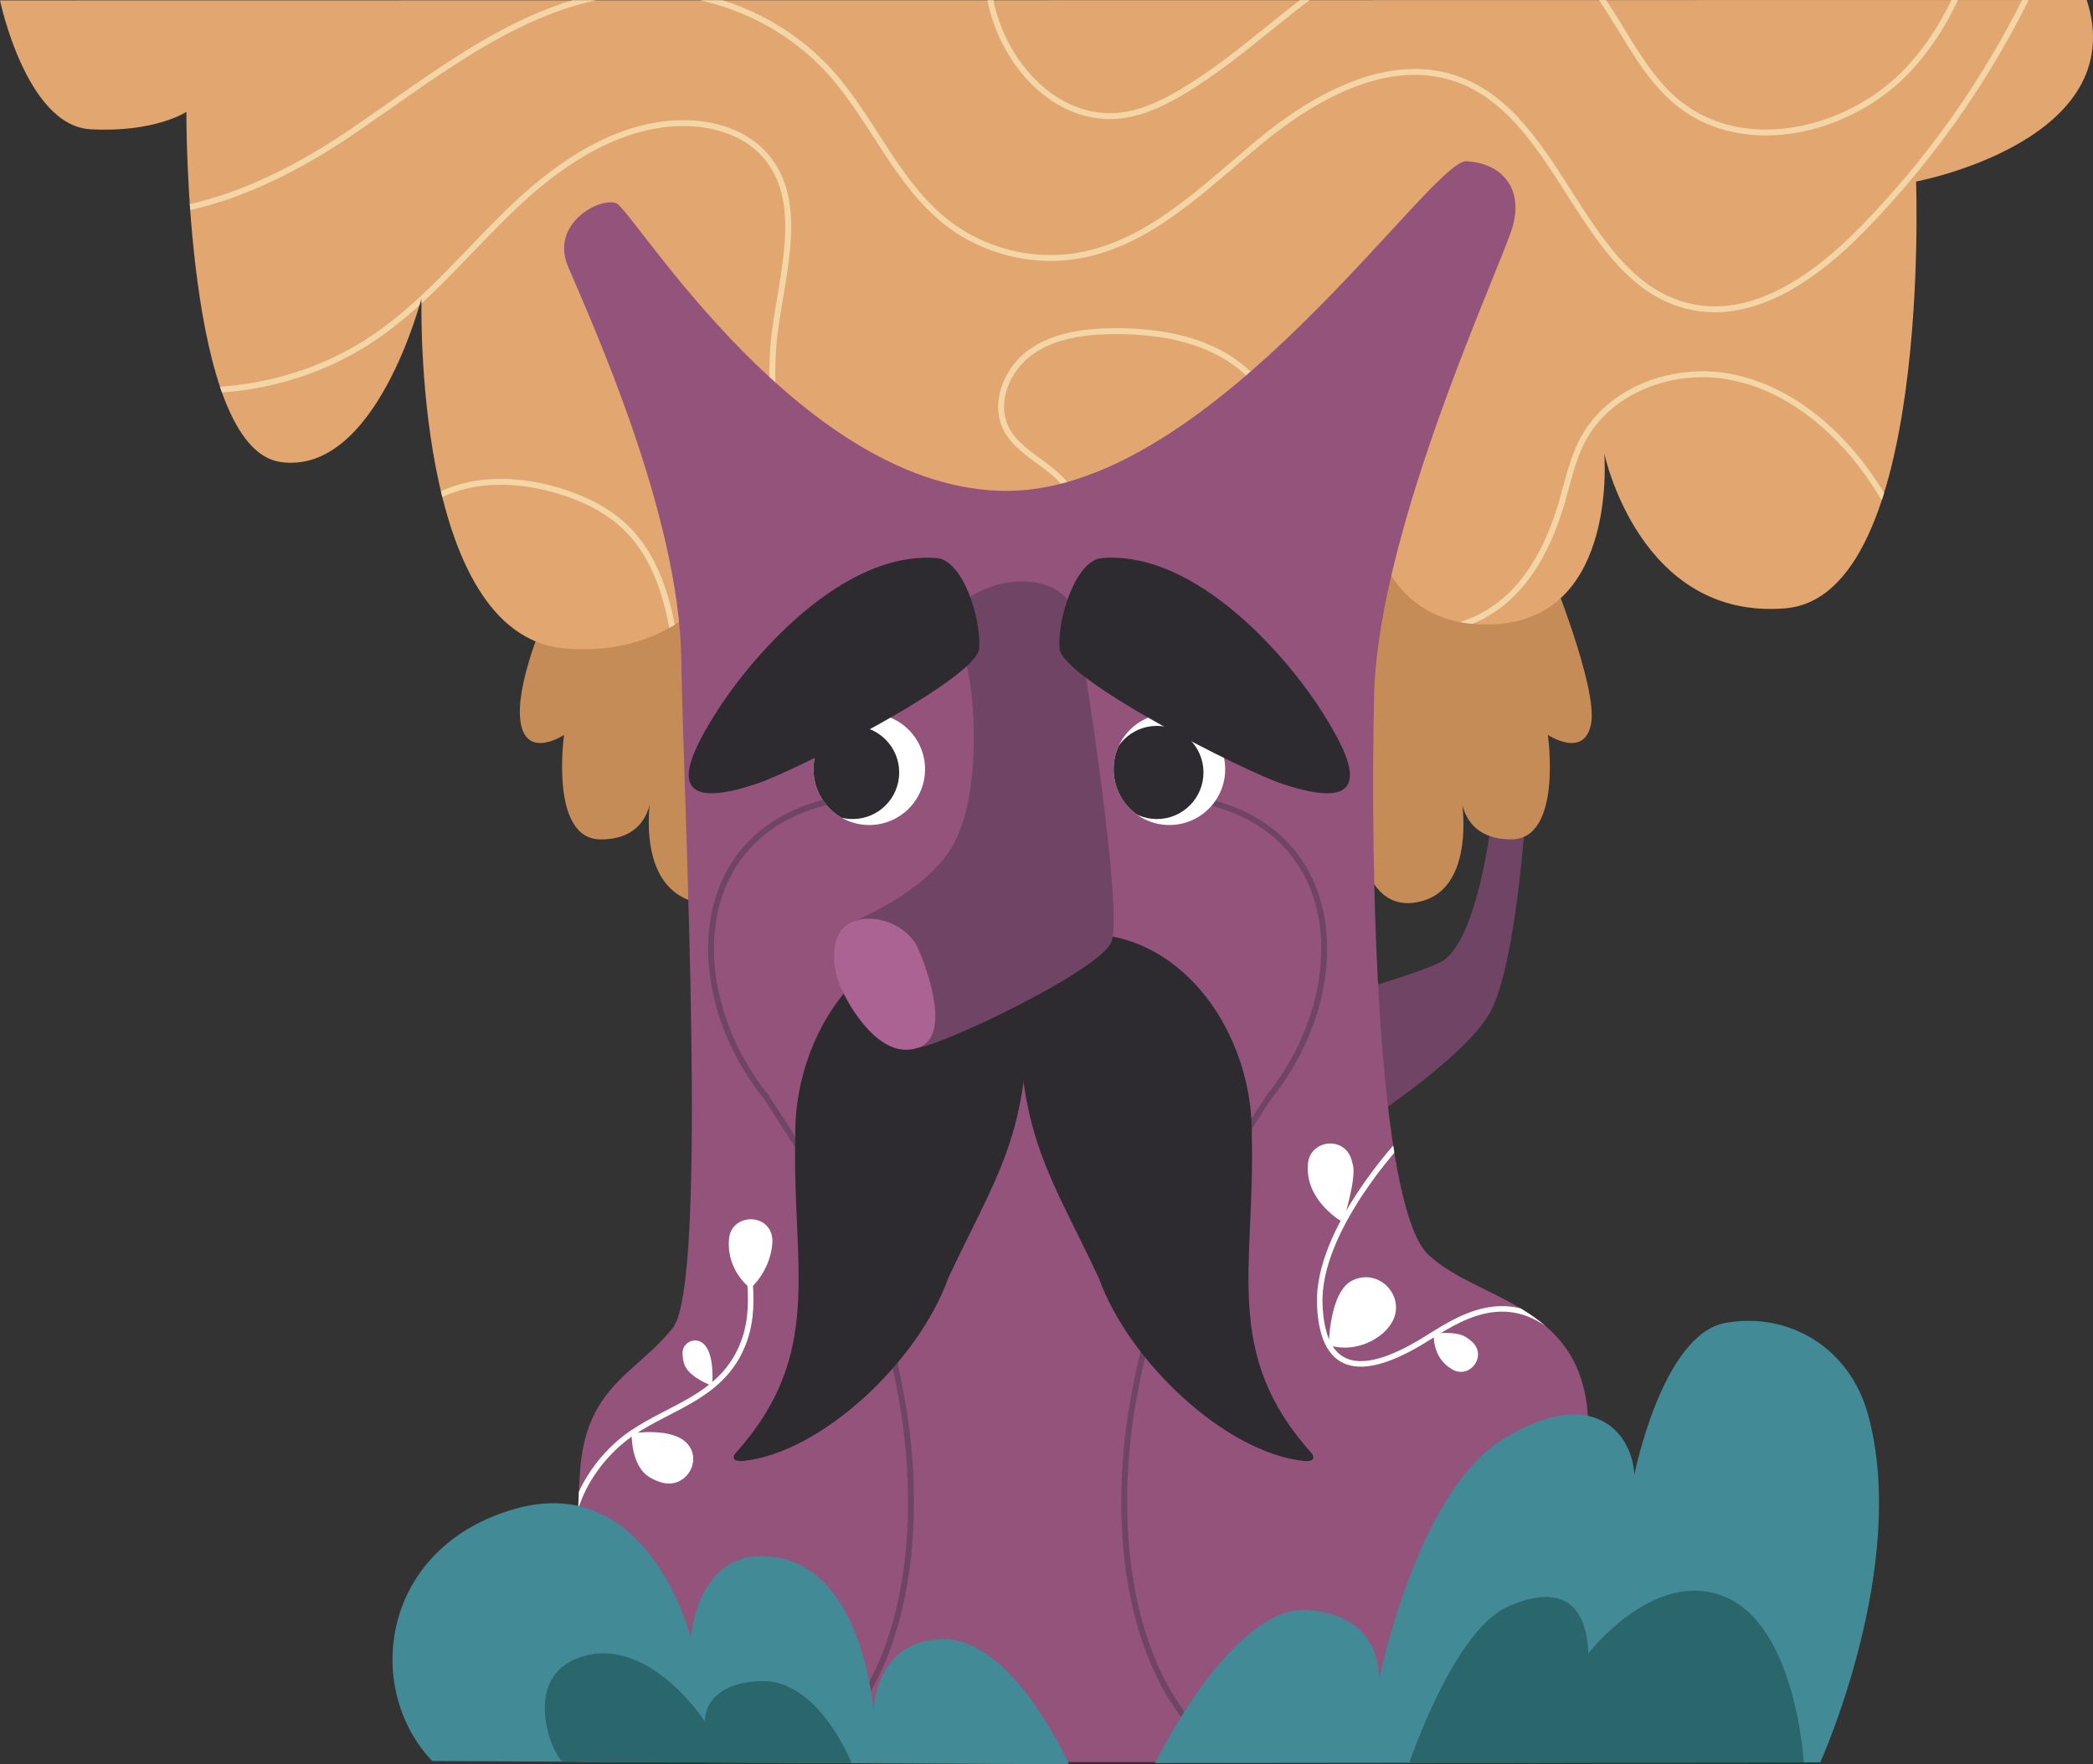 <?xml version="1.0" encoding="UTF-8"?>
<svg id="Capa_1" xmlns="http://www.w3.org/2000/svg" width="1780.9" height="1501.19" xmlns:xlink="http://www.w3.org/1999/xlink" version="1.1" viewBox="0 0 1780.9 1501.19">
  <rect x="0" y="0" width="1780.9" height="1501.19" fill="#333333" stroke="none"/>
  <!-- Generator: Adobe Illustrator 29.4.0, SVG Export Plug-In . SVG Version: 2.1.0 Build 152)  -->
  <defs>
    <style>
      .st0 {
        fill: #aa6392;
      }

      .st1 {
        fill: #2d2b30;
      }

      .st2 {
        stroke: #fff;
        stroke-width: 4.71px;
      }

      .st2, .st3, .st4 {
        fill: none;
        stroke-miterlimit: 10;
      }

      .st5 {
        fill: #e2a771;
      }

      .st6 {
        fill: #418a96;
      }

      .st7 {
        clip-path: url(#clippath-1);
      }

      .st8 {
        clip-path: url(#clippath-3);
      }

      .st9 {
        clip-path: url(#clippath-2);
      }

      .st10 {
        fill: #c68c58;
      }

      .st3 {
        stroke: #f4d6a6;
      }

      .st3, .st4 {
        stroke-width: 5px;
      }

      .st11 {
        fill: #fff;
      }

      .st12 {
        fill: #29676d;
      }

      .st13 {
        fill: #704465;
      }

      .st4 {
        stroke: #704465;
      }

      .st14 {
        clip-path: url(#clippath);
      }

      .st15 {
        fill: #93537b;
      }
    </style>
    <clipPath id="clippath">
      <path class="st5" d="M0,.32s22.23,106.71,77.07,109.68c54.84,2.96,81.52-14.82,81.52-14.82,0,0-1.48,286.05,80.04,297.91,81.52,11.86,120.05-139.64,120.05-139.64,0,0-7.89,286.37,121.3,298.23,129.18,11.86,169.2-115.61,169.2-115.61h516.01s7.18,102.27,109.44,94.86c102.27-7.41,90.41-145.25,90.41-145.25,0,0,29.64,142.28,154.14,131.91,124.5-10.37,111.16-363.12,111.16-363.12,0,0,183.78-34.41,145.25-154.46L0,.32Z"/>
    </clipPath>
    <clipPath id="clippath-1">
      <path class="st15" d="M483.24,226.51c-15.2-35.93,26.8-58.96,41.09-53.6,14.29,5.36,159,246.54,334.08,244.75,175.08-1.79,359.09-282.27,389.46-280.49s48.24,23.22,39.3,55.38c-8.93,32.16-114.34,255.47-117.91,398.4-3.57,142.92,1.79,435.91,46.45,477,44.66,41.09,135.78,41.09,135.78,148.28s-7.15,283.27-7.15,283.27l-850.69-.47s-5.63-177.4.01-248.86c5.65-71.46,48.52-81.86,78.89-120.43,30.37-38.57,8.93-445.9,7.15-569.17-1.79-123.27-76.82-287.63-96.47-334.08Z"/>
    </clipPath>
    <clipPath id="clippath-2">
      <circle class="st11" cx="995.03" cy="654.52" r="47.46"/>
    </clipPath>
    <clipPath id="clippath-3">
      <circle class="st11" cx="739.64" cy="654.52" r="47.46"/>
    </clipPath>
  </defs>
  <path class="st13" d="M1139.2,846.83s51.99-12.85,85.34-27.56c33.35-14.71,45.17-126.12,45.17-126.12h28.4s-7.85,125.05-29.43,166.79c-21.58,41.74-121.63,104.51-121.63,104.51l-7.85-117.62Z"/>
  <path class="st10" d="M462.87,527.6s-25.25,57.09-19.76,87.83c5.49,30.74,36.86,9.88,36.86,9.88,0,0-12.71,88.93,31.2,88.93s42.82-39.24,42.82-39.24c0,0-15.37,80.96,39.52,93.04,54.89,12.08,28.54-320.58,28.54-320.58l-159.19,80.14Z"/>
  <path class="st10" d="M1318.91,485.33s40.49,99.35,35,130.09c-5.49,30.74-36.86,9.88-36.86,9.88,0,0,12.71,88.93-31.2,88.93-43.91,0-42.82-39.24-42.82-39.24,0,0,16.15,85.33-39.52,93.04-98.51,13.64-28.54-320.58-28.54-320.58l143.95,37.88Z"/>
  <g>
    <path class="st5" d="M0,.32s22.23,106.71,77.07,109.68c54.84,2.96,81.52-14.82,81.52-14.82,0,0-1.48,286.05,80.04,297.91,81.52,11.86,120.05-139.64,120.05-139.64,0,0-7.89,286.37,121.3,298.23,129.18,11.86,169.2-115.61,169.2-115.61h516.01s7.18,102.27,109.44,94.86c102.27-7.41,90.41-145.25,90.41-145.25,0,0,29.64,142.28,154.14,131.91,124.5-10.37,111.16-363.12,111.16-363.12,0,0,183.78-34.41,145.25-154.46L0,.32Z"/>
    <g class="st14">
      <path class="st3" d="M37.41,163.04c80.87,43.85,181.28,3.26,257.68-47.99C371.48,63.81,446.89-.63,538.68-6.7c62.43-4.13,126.17,21.83,167.96,68.39,36.21,40.35,56.54,94.71,99.35,127.96,31.14,24.19,72.62,34.56,111.48,27.88,60.93-10.48,107.31-58.1,154.98-97.45,47.68-39.36,110.99-73.81,168.93-52.26,88.11,32.75,104.61,172,196.25,192.96,54.92,12.56,107.93-25.85,147.31-66.14,63.65-65.11,115.62-141.61,152.68-224.78"/>
      <path class="st3" d="M96.33,321.56c74.06,21.95,157.67,9.09,221.7-34.12,45.93-30.99,80.75-75.49,121.15-113.42,40.4-37.93,91-70.84,146.39-69.18,23.76.71,48.26,8.58,64.36,26.07,35.48,38.54,16.19,99.1,9.43,151.04-10.04,77.26,15.07,158.4,66.99,216.49,15.77,17.64,35.13,33.84,58.47,37.75,41.22,6.91,77.72-25.61,105.56-56.78,13.3-14.89,27.19-33.34,22.84-52.83-6.16-27.62-43.4-36.1-56.71-61.08-11.76-22.07-.08-51.04,20.2-65.67,20.27-14.63,46.54-17.9,71.55-18.05,39.77-.24,81.92,7.34,111.56,33.87,33.69,30.14,44.18,77.54,58.66,120.36,14.49,42.82,40.44,88.57,84.69,97.82,29.64,6.2,61.06-6.59,82.69-27.78s34.64-49.75,43.13-78.82c5.29-18.11,9.1-36.9,18.04-53.51,22.94-42.67,77.4-62.14,125-53.14,47.6,9,88.02,41.84,116.37,81.12,28.36,39.28,46.28,84.95,63.91,130.08"/>
      <path class="st3" d="M329.03,514.05c-11.36-34.26,9.58-73.49,41.25-90.81,31.67-17.32,70.74-16.05,105.28-5.59,20.88,6.32,41.14,16.04,56.82,31.2,29.89,28.9,38.98,72.76,44.08,114.02,6.56,53.12,8.93,106.66,11.31,160.13"/>
      <path class="st3" d="M840.46-31.24c-3.94,65.59,49.02,137.76,114.19,129.37,18.13-2.34,35.02-10.41,50.75-19.72,52.85-31.29,95.84-77.26,148.78-108.4,52.94-31.14,124.03-44.86,173.71-8.74,43.9,31.92,58.15,92.87,100.51,126.8,56.77,45.47,146.63,23.78,195.99-29.66,49.35-53.43,66.68-128.7,74.97-200.97"/>
    </g>
  </g>
  <g>
    <path class="st15" d="M483.24,226.51c-15.2-35.93,26.8-58.96,41.09-53.6,14.29,5.36,159,246.54,334.08,244.75,175.08-1.79,359.09-282.27,389.46-280.49s48.24,23.22,39.3,55.38c-8.93,32.16-114.34,255.47-117.91,398.4-3.57,142.92,1.79,435.91,46.45,477,44.66,41.09,135.78,41.09,135.78,148.28s-7.15,283.27-7.15,283.27l-850.69-.47s-5.63-177.4.01-248.86c5.65-71.46,48.52-81.86,78.89-120.43,30.37-38.57,8.93-445.9,7.15-569.17-1.79-123.27-76.82-287.63-96.47-334.08Z"/>
    <g class="st7">
      <path class="st4" d="M1016.98,679.95c131.45,23.75,134.76,164.01,63.05,253.1-52.6,79.81-98.37,158.96-114.73,252.97-19.54,101.87-12.65,251.11,87.56,317.03"/>
      <path class="st4" d="M714.76,679.95c-131.45,23.75-134.76,164.01-63.05,253.1,52.6,79.81,98.37,158.96,114.73,252.97,19.54,101.87,12.65,251.11-87.56,317.03"/>
      <path class="st2" d="M1192.68,970.2s-72.08,75.99-69.72,139.44c2.06,55.33,31.86,65.39,88.52,30.84,27.24-16.61,72.83-50.85,121-.15"/>
      <path class="st2" d="M488.52,1287.72c5.94-23.49,20.92-44.68,37.81-59.52,29.96-26.33,72.32-33.02,96.17-66.62,7.08-9.97,12.07-21.9,14.43-34.5,3.33-17.77,1.42-36.22-.49-54.26"/>
    </g>
  </g>
  <path class="st1" d="M891.09,799.17c100.26-26.38,175.45,70.43,174.05,167.39,2.88,112.09-25.56,185.3,51.26,270.38,3.44,5.6-1.66,6.66-7.23,6.11-65.82-7.01-148.26-83.64-174.13-155.41-39.57-84.65-67.79-119.23-67.79-227.46,0-24.8-4.49-52.06,23.84-61.01Z"/>
  <path class="st1" d="M850.75,799.17c-100.26-26.38-175.45,70.43-174.05,167.39-2.88,112.09,25.56,185.3-51.26,270.38-3.44,5.6,1.66,6.66,7.23,6.11,65.82-7.01,148.26-83.64,174.13-155.41,39.57-84.65,67.79-119.23,67.79-227.46,0-24.8,4.49-52.06-23.84-61.01Z"/>
  <path class="st13" d="M843.61,499.13c24-8.64,65.17-6.79,71.96,27.16,6.79,33.95,40.73,251.19,29.87,275.63-10.86,24.44-142.57,86.9-164.29,89.62l-55.67-107.27s62.46-24.44,85.54-65.17c23.08-40.73,20.37-126.28,9.5-160.22-10.86-33.95-10.86-47.52,23.08-59.74Z"/>
  <path class="st0" d="M716.59,842.91c11.7,23.87,35.96,58.36,64.55,48.62,28.59-9.73,8.12-66.03,0-84.65-8.12-18.61-35.38-30.83-55.67-22.62-20.29,8.21-18.49,39.05-8.88,58.64Z"/>
  <g>
    <circle class="st11" cx="995.03" cy="654.52" r="47.46"/>
    <g class="st9">
      <circle class="st1" cx="984.38" cy="657.27" r="39.64"/>
    </g>
  </g>
  <path class="st1" d="M937.53,474.88c-22.07,1.81-37.82,51.03-36.02,76.85,1.8,25.82,156.7,104.47,189.72,115.27,86.51,28.9,54.5-27.62,36.02-57.64-30.47-49.51-109.27-141.09-189.72-134.49Z"/>
  <g>
    <circle class="st11" cx="739.64" cy="654.52" r="47.46"/>
    <g class="st8">
      <circle class="st1" cx="725.48" cy="657.27" r="39.64"/>
    </g>
  </g>
  <path class="st1" d="M797.13,474.88c22.07,1.81,37.82,51.03,36.02,76.85-1.8,25.82-156.7,104.47-189.72,115.27-86.51,28.9-54.5-27.62-36.02-57.64,30.47-49.51,109.27-141.09,189.72-134.49Z"/>
  <path class="st6" d="M982.82,1500.12s65.71-135.59,130.78-130.21c65.07,5.38,59.69,60.26,59.69,60.26,0,0,31.21-159.26,105.46-205.53,74.25-46.27,109.76-7.53,111.91,30.13,0,0,23.67-119.44,77.48-129.13,53.8-9.68,105.64,20.97,121.26,77.68,35.44,128.66-40.56,296.2-40.56,296.2l-566.02.6Z"/>
  <path class="st6" d="M909.64,1501.19s-47.35-106.53-106.53-106.53-59.78,61.34-59.78,61.34c0,0-8.02-115.14-79.04-130.21s-76.4,67.79-76.4,67.79c0,0-35.51-142.04-149.58-109.76-114.06,32.28-129.77,152.16-70.59,214.57l541.91,2.8Z"/>
  <path class="st12" d="M1199.24,1499.89s37.53-112.4,83.8-132.85c46.27-20.45,66.95-1.08,68.45,39.81,0,0,56.37-73.46,116.63-48.03,60.27,25.43,66.65,140.69,66.65,140.69l-335.53.37Z"/>
  <path class="st12" d="M724.56,1500.12s-27.98-71.68-77.48-69.73c-49.5,1.94-47.35,34.31-47.35,34.31,0,0-45.2-70.03-101.15-56.04-55.96,13.99-30.67,81.71-19.9,90.32l245.88,1.15Z"/>
  <path class="st11" d="M1142.71,1040.01s-31.89-17.48-29.88-48.54c.02-.31.04-.62.06-.92,1.51-20.78,30.56-24.24,36.91-4.4.65,2.03,1.19,4.13,1.6,6.32,2.31,12.32-8.69,47.53-8.69,47.53Z"/>
  <path class="st11" d="M1130.69,1144.58s.21-46.4,20.73-55.42c.21-.09.41-.18.61-.27,22.99-9.73,45.05,15.87,31.86,37.07-2.31,3.72-5.39,7.24-9.45,10.29-22.04,16.53-43.75,8.33-43.75,8.33Z"/>
  <path class="st11" d="M1220,1134.79s-1.91,19.98,15.17,30.1c.17.1.34.2.51.3,15.25,8.77,30.02-11.94,16.8-23.56-1.39-1.22-2.94-2.43-4.66-3.63-8.61-5.96-27.82-3.22-27.82-3.22Z"/>
  <path class="st11" d="M638.49,1096.19s-19.95-14.3-18.29-40.81c.02-.27.03-.53.05-.79,1.69-22.59,35.04-22.99,36.91-.42.1,1.15.11,2.29.04,3.41-1.1,17.13-10.92,31.91-18.72,38.61Z"/>
  <path class="st11" d="M605.91,1179.19s2.73-25.78-6.76-35.27c-.09-.09-.19-.19-.28-.28-6.84-6.73-18.37-1.66-18.12,7.93.1,3.6.63,7.26,1.95,10.38,4.43,10.44,23.22,17.23,23.22,17.23Z"/>
  <path class="st11" d="M537.5,1219.56s30.16-4.75,44.34,6.07c.59.45,1.15.93,1.67,1.42,15.5,14.6.39,40.13-20.14,34.46-3.51-.97-7.11-2.43-10.63-4.55-16.37-9.86-15.25-37.4-15.25-37.4Z"/>
</svg>